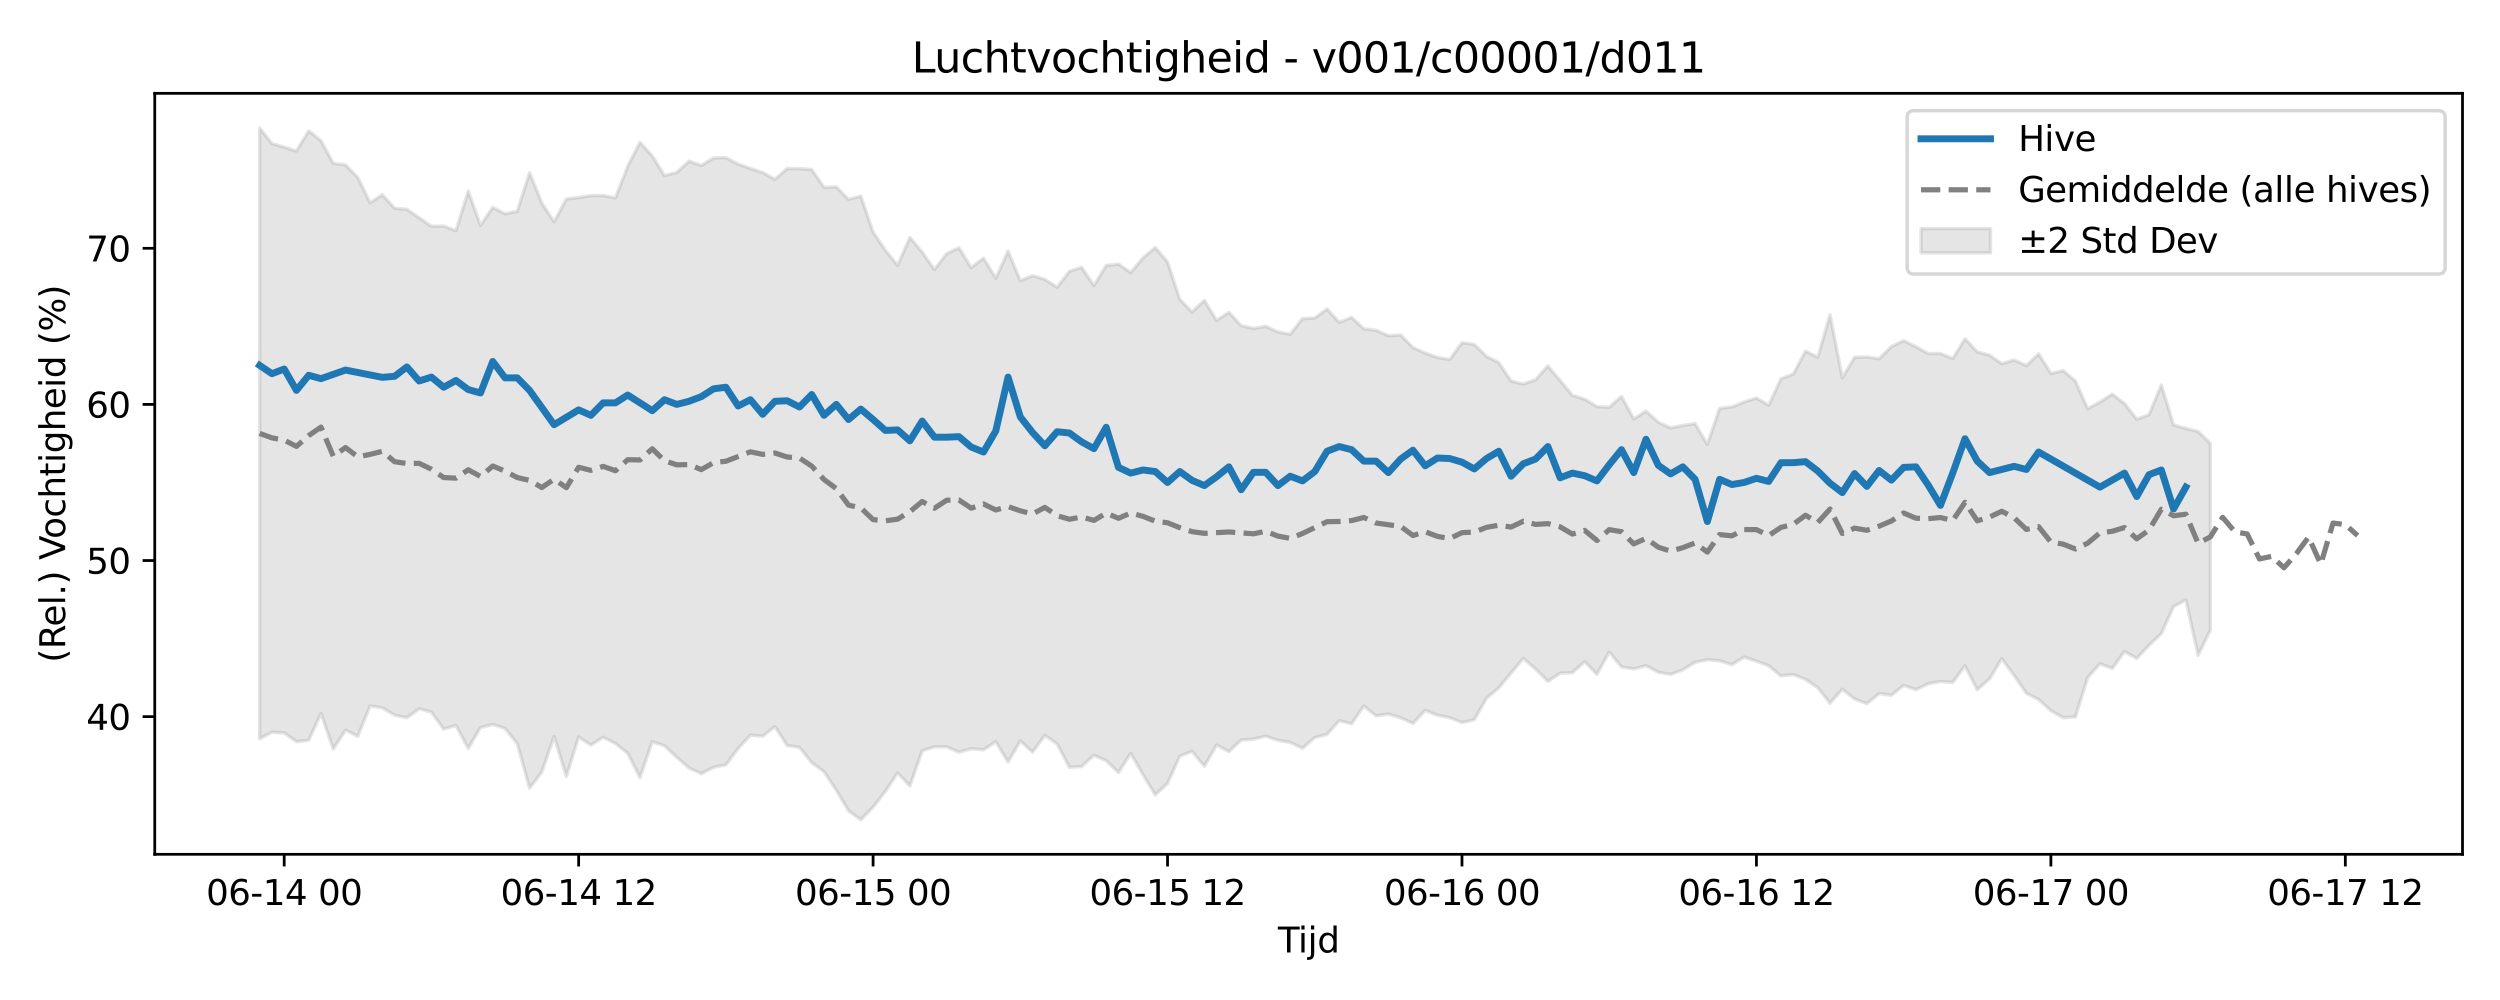 <?xml version="1.0" encoding="utf-8" standalone="no"?>
<!DOCTYPE svg PUBLIC "-//W3C//DTD SVG 1.1//EN"
  "http://www.w3.org/Graphics/SVG/1.1/DTD/svg11.dtd">
<svg xmlns:xlink="http://www.w3.org/1999/xlink" width="720pt" height="288pt" viewBox="0 0 720 288" xmlns="http://www.w3.org/2000/svg" version="1.1">
 <defs>
  <style type="text/css">*{stroke-linejoin: round; stroke-linecap: butt}</style>
 </defs>
 <g id="figure_1">
  <g id="patch_1">
   <path d="M 0 288 
L 720 288 
L 720 0 
L 0 0 
z
" style="fill: #ffffff"/>
  </g>
  <g id="axes_1">
   <g id="patch_2">
    <path d="M 44.57 246.04 
L 709.2 246.04 
L 709.2 26.88 
L 44.57 26.88 
z
" style="fill: #ffffff"/>
   </g>
   <g id="FillBetweenPolyCollection_1">
    <defs>
     <path id="ma456eeb6b8" d="M 74.78 -251.158 
L 74.78 -75.204 
L 78.314 -77.135 
L 81.847 -76.906 
L 85.381 -74.367 
L 88.914 -74.811 
L 92.447 -82.521 
L 95.981 -72.27 
L 99.514 -77.721 
L 103.048 -75.948 
L 106.581 -84.702 
L 110.114 -84.117 
L 113.648 -82.036 
L 117.181 -81.281 
L 120.714 -83.856 
L 124.248 -82.911 
L 127.781 -78.037 
L 131.315 -79.05 
L 134.848 -72.451 
L 138.381 -78.453 
L 141.915 -79.331 
L 145.448 -78.215 
L 148.982 -73.786 
L 152.515 -61.033 
L 156.048 -65.659 
L 159.582 -75.898 
L 163.115 -64.401 
L 166.649 -75.749 
L 170.182 -73.411 
L 173.715 -75.662 
L 177.249 -73.883 
L 180.782 -71.061 
L 184.315 -64.069 
L 187.849 -74.398 
L 191.382 -73.217 
L 194.916 -69.884 
L 198.449 -66.822 
L 201.982 -65.168 
L 205.516 -67.015 
L 209.049 -67.728 
L 212.583 -72.428 
L 216.116 -76.27 
L 219.649 -75.969 
L 223.183 -78.729 
L 226.716 -73.273 
L 230.249 -72.763 
L 233.783 -68.337 
L 237.316 -65.77 
L 240.85 -60.414 
L 244.383 -54.471 
L 247.916 -51.922 
L 251.45 -55.526 
L 254.983 -60.083 
L 258.517 -65.382 
L 262.05 -61.65 
L 265.583 -71.76 
L 269.117 -72.896 
L 272.65 -72.92 
L 276.183 -71.35 
L 279.717 -72.373 
L 283.25 -72.043 
L 286.784 -74.396 
L 290.317 -68.551 
L 293.85 -74.593 
L 297.384 -71.358 
L 300.917 -76.213 
L 304.451 -73.735 
L 307.984 -67.038 
L 311.517 -67.229 
L 315.051 -70.469 
L 318.584 -68.933 
L 322.118 -65.515 
L 325.651 -71.013 
L 329.184 -64.853 
L 332.718 -59.085 
L 336.251 -62.368 
L 339.784 -70.255 
L 343.318 -71.614 
L 346.851 -67.314 
L 350.385 -73.422 
L 353.918 -71.534 
L 357.451 -74.85 
L 360.985 -75.119 
L 364.518 -75.988 
L 368.052 -74.788 
L 371.585 -74.183 
L 375.118 -72.461 
L 378.652 -75.586 
L 382.185 -76.504 
L 385.718 -80.46 
L 389.252 -79.544 
L 392.785 -84.654 
L 396.319 -81.817 
L 399.852 -82.344 
L 403.385 -81.281 
L 406.919 -79.652 
L 410.452 -83.415 
L 413.986 -82.006 
L 417.519 -81.312 
L 421.052 -79.914 
L 424.586 -80.701 
L 428.119 -86.909 
L 431.652 -89.893 
L 435.186 -94.155 
L 438.719 -98.376 
L 442.253 -95.302 
L 445.786 -91.769 
L 449.319 -94.128 
L 452.853 -94.249 
L 456.386 -97.448 
L 459.92 -93.795 
L 463.453 -100.211 
L 466.986 -95.938 
L 470.52 -95.348 
L 474.053 -96.302 
L 477.587 -94.389 
L 481.12 -93.762 
L 484.653 -95.07 
L 488.187 -97.253 
L 491.72 -97.984 
L 495.253 -97.706 
L 498.787 -96.56 
L 502.32 -98.768 
L 505.854 -97.574 
L 509.387 -96.248 
L 512.92 -93.338 
L 516.454 -93.735 
L 519.987 -92.353 
L 523.521 -89.942 
L 527.054 -85.484 
L 530.587 -89.5 
L 534.121 -86.707 
L 537.654 -85.353 
L 541.187 -88.231 
L 544.721 -87.759 
L 548.254 -90.593 
L 551.788 -89.375 
L 555.321 -91.075 
L 558.854 -91.736 
L 562.388 -91.461 
L 565.921 -96.244 
L 569.455 -89.359 
L 572.988 -92.47 
L 576.521 -98.284 
L 580.055 -93.497 
L 583.588 -88.334 
L 587.121 -86.541 
L 590.655 -83.332 
L 594.188 -81.315 
L 597.722 -81.529 
L 601.255 -92.85 
L 604.788 -96.849 
L 608.322 -95.486 
L 611.855 -100.374 
L 615.389 -98.36 
L 618.922 -102.154 
L 622.455 -105.522 
L 625.989 -113.314 
L 629.522 -115.213 
L 633.056 -99.302 
L 636.589 -106.474 
L 636.589 -160.307 
L 636.589 -160.307 
L 633.056 -163.732 
L 629.522 -164.606 
L 625.989 -165.605 
L 622.455 -177.144 
L 618.922 -168.573 
L 615.389 -167.271 
L 611.855 -171.759 
L 608.322 -174.491 
L 604.788 -172.222 
L 601.255 -170.284 
L 597.722 -178.258 
L 594.188 -181.27 
L 590.655 -180.426 
L 587.121 -186.105 
L 583.588 -182.707 
L 580.055 -184.309 
L 576.521 -183.247 
L 572.988 -185.722 
L 569.455 -186.649 
L 565.921 -190.426 
L 562.388 -184.718 
L 558.854 -186.178 
L 555.321 -186.175 
L 551.788 -188.131 
L 548.254 -189.91 
L 544.721 -188.163 
L 541.187 -184.694 
L 537.654 -185.196 
L 534.121 -185.083 
L 530.587 -179.207 
L 527.054 -197.331 
L 523.521 -185.103 
L 519.987 -186.866 
L 516.454 -180.239 
L 512.92 -178.901 
L 509.387 -171.281 
L 505.854 -173.36 
L 502.32 -172.23 
L 498.787 -170.798 
L 495.253 -170.38 
L 491.72 -159.998 
L 488.187 -165.995 
L 484.653 -165.48 
L 481.12 -164.776 
L 477.587 -166.418 
L 474.053 -169.6 
L 470.52 -167.365 
L 466.986 -173.819 
L 463.453 -170.701 
L 459.92 -170.888 
L 456.386 -173.036 
L 452.853 -174.115 
L 449.319 -178.411 
L 445.786 -182.612 
L 442.253 -178.65 
L 438.719 -177.375 
L 435.186 -178.256 
L 431.652 -183.589 
L 428.119 -185.33 
L 424.586 -188.798 
L 421.052 -189.286 
L 417.519 -184.462 
L 413.986 -185.053 
L 410.452 -186.298 
L 406.919 -187.92 
L 403.385 -191.515 
L 399.852 -191.309 
L 396.319 -192.907 
L 392.785 -193.281 
L 389.252 -196.592 
L 385.718 -195.162 
L 382.185 -198.99 
L 378.652 -196.397 
L 375.118 -196.246 
L 371.585 -191.72 
L 368.052 -192.399 
L 364.518 -194.004 
L 360.985 -193.417 
L 357.451 -194.221 
L 353.918 -198.051 
L 350.385 -195.735 
L 346.851 -201.479 
L 343.318 -198.142 
L 339.784 -201.792 
L 336.251 -212.527 
L 332.718 -216.709 
L 329.184 -213.724 
L 325.651 -209.49 
L 322.118 -211.949 
L 318.584 -211.527 
L 315.051 -205.774 
L 311.517 -211.005 
L 307.984 -209.869 
L 304.451 -205.249 
L 300.917 -207.523 
L 297.384 -208.632 
L 293.85 -207.174 
L 290.317 -215.678 
L 286.784 -207.863 
L 283.25 -213.664 
L 279.717 -210.914 
L 276.183 -216.647 
L 272.65 -214.949 
L 269.117 -210.369 
L 265.583 -215.381 
L 262.05 -219.617 
L 258.517 -211.59 
L 254.983 -215.924 
L 251.45 -221.167 
L 247.916 -231.536 
L 244.383 -230.572 
L 240.85 -234.177 
L 237.316 -234.003 
L 233.783 -239.185 
L 230.249 -239.427 
L 226.716 -239.473 
L 223.183 -236.329 
L 219.649 -238.318 
L 216.116 -239.474 
L 212.583 -240.725 
L 209.049 -242.599 
L 205.516 -242.52 
L 201.982 -240.342 
L 198.449 -241.578 
L 194.916 -238.366 
L 191.382 -237.388 
L 187.849 -243.101 
L 184.315 -246.996 
L 180.782 -240.143 
L 177.249 -230.985 
L 173.715 -231.689 
L 170.182 -231.66 
L 166.649 -231.11 
L 163.115 -230.704 
L 159.582 -224.088 
L 156.048 -229.521 
L 152.515 -238.269 
L 148.982 -227.142 
L 145.448 -226.417 
L 141.915 -228.256 
L 138.381 -223.118 
L 134.848 -232.969 
L 131.315 -221.536 
L 127.781 -222.892 
L 124.248 -222.834 
L 120.714 -225.272 
L 117.181 -227.74 
L 113.648 -228.012 
L 110.114 -231.926 
L 106.581 -229.586 
L 103.048 -236.891 
L 99.514 -240.485 
L 95.981 -240.944 
L 92.447 -247.477 
L 88.914 -250.309 
L 85.381 -244.502 
L 81.847 -245.603 
L 78.314 -246.658 
L 74.78 -251.158 
z
" style="stroke: #808080; stroke-opacity: 0.2"/>
    </defs>
    <g clip-path="url(#p14459a17ba)">
     <use xlink:href="#ma456eeb6b8" x="0" y="288" style="fill: #808080; fill-opacity: 0.2; stroke: #808080; stroke-opacity: 0.2"/>
    </g>
   </g>
   <g id="matplotlib.axis_1">
    <g id="xtick_1">
     <g id="line2d_1">
      <defs>
       <path id="macf2bb94c5" d="M 0 0 
L 0 3.5 
" style="stroke: #000000; stroke-width: 0.8"/>
      </defs>
      <g>
       <use xlink:href="#macf2bb94c5" x="81.847" y="246.04" style="stroke: #000000; stroke-width: 0.8"/>
      </g>
     </g>
     <g id="text_1">
      <!-- 06-14 00 -->
      <g transform="translate(59.367 260.638) scale(0.1 -0.1)">
       <defs>
        <path id="DejaVuSans-30" d="M 2034 4250 
Q 1547 4250 1301 3770 
Q 1056 3291 1056 2328 
Q 1056 1369 1301 889 
Q 1547 409 2034 409 
Q 2525 409 2770 889 
Q 3016 1369 3016 2328 
Q 3016 3291 2770 3770 
Q 2525 4250 2034 4250 
z
M 2034 4750 
Q 2819 4750 3233 4129 
Q 3647 3509 3647 2328 
Q 3647 1150 3233 529 
Q 2819 -91 2034 -91 
Q 1250 -91 836 529 
Q 422 1150 422 2328 
Q 422 3509 836 4129 
Q 1250 4750 2034 4750 
z
" transform="scale(0.016)"/>
        <path id="DejaVuSans-36" d="M 2113 2584 
Q 1688 2584 1439 2293 
Q 1191 2003 1191 1497 
Q 1191 994 1439 701 
Q 1688 409 2113 409 
Q 2538 409 2786 701 
Q 3034 994 3034 1497 
Q 3034 2003 2786 2293 
Q 2538 2584 2113 2584 
z
M 3366 4563 
L 3366 3988 
Q 3128 4100 2886 4159 
Q 2644 4219 2406 4219 
Q 1781 4219 1451 3797 
Q 1122 3375 1075 2522 
Q 1259 2794 1537 2939 
Q 1816 3084 2150 3084 
Q 2853 3084 3261 2657 
Q 3669 2231 3669 1497 
Q 3669 778 3244 343 
Q 2819 -91 2113 -91 
Q 1303 -91 875 529 
Q 447 1150 447 2328 
Q 447 3434 972 4092 
Q 1497 4750 2381 4750 
Q 2619 4750 2861 4703 
Q 3103 4656 3366 4563 
z
" transform="scale(0.016)"/>
        <path id="DejaVuSans-2d" d="M 313 2009 
L 1997 2009 
L 1997 1497 
L 313 1497 
L 313 2009 
z
" transform="scale(0.016)"/>
        <path id="DejaVuSans-31" d="M 794 531 
L 1825 531 
L 1825 4091 
L 703 3866 
L 703 4441 
L 1819 4666 
L 2450 4666 
L 2450 531 
L 3481 531 
L 3481 0 
L 794 0 
L 794 531 
z
" transform="scale(0.016)"/>
        <path id="DejaVuSans-34" d="M 2419 4116 
L 825 1625 
L 2419 1625 
L 2419 4116 
z
M 2253 4666 
L 3047 4666 
L 3047 1625 
L 3713 1625 
L 3713 1100 
L 3047 1100 
L 3047 0 
L 2419 0 
L 2419 1100 
L 313 1100 
L 313 1709 
L 2253 4666 
z
" transform="scale(0.016)"/>
        <path id="DejaVuSans-20" transform="scale(0.016)"/>
       </defs>
       <use xlink:href="#DejaVuSans-30"/>
       <use xlink:href="#DejaVuSans-36" transform="translate(63.623 0)"/>
       <use xlink:href="#DejaVuSans-2d" transform="translate(127.246 0)"/>
       <use xlink:href="#DejaVuSans-31" transform="translate(163.33 0)"/>
       <use xlink:href="#DejaVuSans-34" transform="translate(226.953 0)"/>
       <use xlink:href="#DejaVuSans-20" transform="translate(290.576 0)"/>
       <use xlink:href="#DejaVuSans-30" transform="translate(322.363 0)"/>
       <use xlink:href="#DejaVuSans-30" transform="translate(385.986 0)"/>
      </g>
     </g>
    </g>
    <g id="xtick_2">
     <g id="line2d_2">
      <g>
       <use xlink:href="#macf2bb94c5" x="166.649" y="246.04" style="stroke: #000000; stroke-width: 0.8"/>
      </g>
     </g>
     <g id="text_2">
      <!-- 06-14 12 -->
      <g transform="translate(144.168 260.638) scale(0.1 -0.1)">
       <defs>
        <path id="DejaVuSans-32" d="M 1228 531 
L 3431 531 
L 3431 0 
L 469 0 
L 469 531 
Q 828 903 1448 1529 
Q 2069 2156 2228 2338 
Q 2531 2678 2651 2914 
Q 2772 3150 2772 3378 
Q 2772 3750 2511 3984 
Q 2250 4219 1831 4219 
Q 1534 4219 1204 4116 
Q 875 4013 500 3803 
L 500 4441 
Q 881 4594 1212 4672 
Q 1544 4750 1819 4750 
Q 2544 4750 2975 4387 
Q 3406 4025 3406 3419 
Q 3406 3131 3298 2873 
Q 3191 2616 2906 2266 
Q 2828 2175 2409 1742 
Q 1991 1309 1228 531 
z
" transform="scale(0.016)"/>
       </defs>
       <use xlink:href="#DejaVuSans-30"/>
       <use xlink:href="#DejaVuSans-36" transform="translate(63.623 0)"/>
       <use xlink:href="#DejaVuSans-2d" transform="translate(127.246 0)"/>
       <use xlink:href="#DejaVuSans-31" transform="translate(163.33 0)"/>
       <use xlink:href="#DejaVuSans-34" transform="translate(226.953 0)"/>
       <use xlink:href="#DejaVuSans-20" transform="translate(290.576 0)"/>
       <use xlink:href="#DejaVuSans-31" transform="translate(322.363 0)"/>
       <use xlink:href="#DejaVuSans-32" transform="translate(385.986 0)"/>
      </g>
     </g>
    </g>
    <g id="xtick_3">
     <g id="line2d_3">
      <g>
       <use xlink:href="#macf2bb94c5" x="251.45" y="246.04" style="stroke: #000000; stroke-width: 0.8"/>
      </g>
     </g>
     <g id="text_3">
      <!-- 06-15 00 -->
      <g transform="translate(228.969 260.638) scale(0.1 -0.1)">
       <defs>
        <path id="DejaVuSans-35" d="M 691 4666 
L 3169 4666 
L 3169 4134 
L 1269 4134 
L 1269 2991 
Q 1406 3038 1543 3061 
Q 1681 3084 1819 3084 
Q 2600 3084 3056 2656 
Q 3513 2228 3513 1497 
Q 3513 744 3044 326 
Q 2575 -91 1722 -91 
Q 1428 -91 1123 -41 
Q 819 9 494 109 
L 494 744 
Q 775 591 1075 516 
Q 1375 441 1709 441 
Q 2250 441 2565 725 
Q 2881 1009 2881 1497 
Q 2881 1984 2565 2268 
Q 2250 2553 1709 2553 
Q 1456 2553 1204 2497 
Q 953 2441 691 2322 
L 691 4666 
z
" transform="scale(0.016)"/>
       </defs>
       <use xlink:href="#DejaVuSans-30"/>
       <use xlink:href="#DejaVuSans-36" transform="translate(63.623 0)"/>
       <use xlink:href="#DejaVuSans-2d" transform="translate(127.246 0)"/>
       <use xlink:href="#DejaVuSans-31" transform="translate(163.33 0)"/>
       <use xlink:href="#DejaVuSans-35" transform="translate(226.953 0)"/>
       <use xlink:href="#DejaVuSans-20" transform="translate(290.576 0)"/>
       <use xlink:href="#DejaVuSans-30" transform="translate(322.363 0)"/>
       <use xlink:href="#DejaVuSans-30" transform="translate(385.986 0)"/>
      </g>
     </g>
    </g>
    <g id="xtick_4">
     <g id="line2d_4">
      <g>
       <use xlink:href="#macf2bb94c5" x="336.251" y="246.04" style="stroke: #000000; stroke-width: 0.8"/>
      </g>
     </g>
     <g id="text_4">
      <!-- 06-15 12 -->
      <g transform="translate(313.771 260.638) scale(0.1 -0.1)">
       <use xlink:href="#DejaVuSans-30"/>
       <use xlink:href="#DejaVuSans-36" transform="translate(63.623 0)"/>
       <use xlink:href="#DejaVuSans-2d" transform="translate(127.246 0)"/>
       <use xlink:href="#DejaVuSans-31" transform="translate(163.33 0)"/>
       <use xlink:href="#DejaVuSans-35" transform="translate(226.953 0)"/>
       <use xlink:href="#DejaVuSans-20" transform="translate(290.576 0)"/>
       <use xlink:href="#DejaVuSans-31" transform="translate(322.363 0)"/>
       <use xlink:href="#DejaVuSans-32" transform="translate(385.986 0)"/>
      </g>
     </g>
    </g>
    <g id="xtick_5">
     <g id="line2d_5">
      <g>
       <use xlink:href="#macf2bb94c5" x="421.052" y="246.04" style="stroke: #000000; stroke-width: 0.8"/>
      </g>
     </g>
     <g id="text_5">
      <!-- 06-16 00 -->
      <g transform="translate(398.572 260.638) scale(0.1 -0.1)">
       <use xlink:href="#DejaVuSans-30"/>
       <use xlink:href="#DejaVuSans-36" transform="translate(63.623 0)"/>
       <use xlink:href="#DejaVuSans-2d" transform="translate(127.246 0)"/>
       <use xlink:href="#DejaVuSans-31" transform="translate(163.33 0)"/>
       <use xlink:href="#DejaVuSans-36" transform="translate(226.953 0)"/>
       <use xlink:href="#DejaVuSans-20" transform="translate(290.576 0)"/>
       <use xlink:href="#DejaVuSans-30" transform="translate(322.363 0)"/>
       <use xlink:href="#DejaVuSans-30" transform="translate(385.986 0)"/>
      </g>
     </g>
    </g>
    <g id="xtick_6">
     <g id="line2d_6">
      <g>
       <use xlink:href="#macf2bb94c5" x="505.854" y="246.04" style="stroke: #000000; stroke-width: 0.8"/>
      </g>
     </g>
     <g id="text_6">
      <!-- 06-16 12 -->
      <g transform="translate(483.373 260.638) scale(0.1 -0.1)">
       <use xlink:href="#DejaVuSans-30"/>
       <use xlink:href="#DejaVuSans-36" transform="translate(63.623 0)"/>
       <use xlink:href="#DejaVuSans-2d" transform="translate(127.246 0)"/>
       <use xlink:href="#DejaVuSans-31" transform="translate(163.33 0)"/>
       <use xlink:href="#DejaVuSans-36" transform="translate(226.953 0)"/>
       <use xlink:href="#DejaVuSans-20" transform="translate(290.576 0)"/>
       <use xlink:href="#DejaVuSans-31" transform="translate(322.363 0)"/>
       <use xlink:href="#DejaVuSans-32" transform="translate(385.986 0)"/>
      </g>
     </g>
    </g>
    <g id="xtick_7">
     <g id="line2d_7">
      <g>
       <use xlink:href="#macf2bb94c5" x="590.655" y="246.04" style="stroke: #000000; stroke-width: 0.8"/>
      </g>
     </g>
     <g id="text_7">
      <!-- 06-17 00 -->
      <g transform="translate(568.174 260.638) scale(0.1 -0.1)">
       <defs>
        <path id="DejaVuSans-37" d="M 525 4666 
L 3525 4666 
L 3525 4397 
L 1831 0 
L 1172 0 
L 2766 4134 
L 525 4134 
L 525 4666 
z
" transform="scale(0.016)"/>
       </defs>
       <use xlink:href="#DejaVuSans-30"/>
       <use xlink:href="#DejaVuSans-36" transform="translate(63.623 0)"/>
       <use xlink:href="#DejaVuSans-2d" transform="translate(127.246 0)"/>
       <use xlink:href="#DejaVuSans-31" transform="translate(163.33 0)"/>
       <use xlink:href="#DejaVuSans-37" transform="translate(226.953 0)"/>
       <use xlink:href="#DejaVuSans-20" transform="translate(290.576 0)"/>
       <use xlink:href="#DejaVuSans-30" transform="translate(322.363 0)"/>
       <use xlink:href="#DejaVuSans-30" transform="translate(385.986 0)"/>
      </g>
     </g>
    </g>
    <g id="xtick_8">
     <g id="line2d_8">
      <g>
       <use xlink:href="#macf2bb94c5" x="675.456" y="246.04" style="stroke: #000000; stroke-width: 0.8"/>
      </g>
     </g>
     <g id="text_8">
      <!-- 06-17 12 -->
      <g transform="translate(652.976 260.638) scale(0.1 -0.1)">
       <use xlink:href="#DejaVuSans-30"/>
       <use xlink:href="#DejaVuSans-36" transform="translate(63.623 0)"/>
       <use xlink:href="#DejaVuSans-2d" transform="translate(127.246 0)"/>
       <use xlink:href="#DejaVuSans-31" transform="translate(163.33 0)"/>
       <use xlink:href="#DejaVuSans-37" transform="translate(226.953 0)"/>
       <use xlink:href="#DejaVuSans-20" transform="translate(290.576 0)"/>
       <use xlink:href="#DejaVuSans-31" transform="translate(322.363 0)"/>
       <use xlink:href="#DejaVuSans-32" transform="translate(385.986 0)"/>
      </g>
     </g>
    </g>
    <g id="text_9">
     <!-- Tijd -->
     <g transform="translate(368.035 274.317) scale(0.1 -0.1)">
      <defs>
       <path id="DejaVuSans-54" d="M -19 4666 
L 3928 4666 
L 3928 4134 
L 2272 4134 
L 2272 0 
L 1638 0 
L 1638 4134 
L -19 4134 
L -19 4666 
z
" transform="scale(0.016)"/>
       <path id="DejaVuSans-69" d="M 603 3500 
L 1178 3500 
L 1178 0 
L 603 0 
L 603 3500 
z
M 603 4863 
L 1178 4863 
L 1178 4134 
L 603 4134 
L 603 4863 
z
" transform="scale(0.016)"/>
       <path id="DejaVuSans-6a" d="M 603 3500 
L 1178 3500 
L 1178 -63 
Q 1178 -731 923 -1031 
Q 669 -1331 103 -1331 
L -116 -1331 
L -116 -844 
L 38 -844 
Q 366 -844 484 -692 
Q 603 -541 603 -63 
L 603 3500 
z
M 603 4863 
L 1178 4863 
L 1178 4134 
L 603 4134 
L 603 4863 
z
" transform="scale(0.016)"/>
       <path id="DejaVuSans-64" d="M 2906 2969 
L 2906 4863 
L 3481 4863 
L 3481 0 
L 2906 0 
L 2906 525 
Q 2725 213 2448 61 
Q 2172 -91 1784 -91 
Q 1150 -91 751 415 
Q 353 922 353 1747 
Q 353 2572 751 3078 
Q 1150 3584 1784 3584 
Q 2172 3584 2448 3432 
Q 2725 3281 2906 2969 
z
M 947 1747 
Q 947 1113 1208 752 
Q 1469 391 1925 391 
Q 2381 391 2643 752 
Q 2906 1113 2906 1747 
Q 2906 2381 2643 2742 
Q 2381 3103 1925 3103 
Q 1469 3103 1208 2742 
Q 947 2381 947 1747 
z
" transform="scale(0.016)"/>
      </defs>
      <use xlink:href="#DejaVuSans-54"/>
      <use xlink:href="#DejaVuSans-69" transform="translate(57.959 0)"/>
      <use xlink:href="#DejaVuSans-6a" transform="translate(85.742 0)"/>
      <use xlink:href="#DejaVuSans-64" transform="translate(113.525 0)"/>
     </g>
    </g>
   </g>
   <g id="matplotlib.axis_2">
    <g id="ytick_1">
     <g id="line2d_9">
      <defs>
       <path id="m85ca6835c0" d="M 0 0 
L -3.5 0 
" style="stroke: #000000; stroke-width: 0.8"/>
      </defs>
      <g>
       <use xlink:href="#m85ca6835c0" x="44.57" y="206.388" style="stroke: #000000; stroke-width: 0.8"/>
      </g>
     </g>
     <g id="text_10">
      <!-- 40 -->
      <g transform="translate(24.845 210.187) scale(0.1 -0.1)">
       <use xlink:href="#DejaVuSans-34"/>
       <use xlink:href="#DejaVuSans-30" transform="translate(63.623 0)"/>
      </g>
     </g>
    </g>
    <g id="ytick_2">
     <g id="line2d_10">
      <g>
       <use xlink:href="#m85ca6835c0" x="44.57" y="161.429" style="stroke: #000000; stroke-width: 0.8"/>
      </g>
     </g>
     <g id="text_11">
      <!-- 50 -->
      <g transform="translate(24.845 165.228) scale(0.1 -0.1)">
       <use xlink:href="#DejaVuSans-35"/>
       <use xlink:href="#DejaVuSans-30" transform="translate(63.623 0)"/>
      </g>
     </g>
    </g>
    <g id="ytick_3">
     <g id="line2d_11">
      <g>
       <use xlink:href="#m85ca6835c0" x="44.57" y="116.469" style="stroke: #000000; stroke-width: 0.8"/>
      </g>
     </g>
     <g id="text_12">
      <!-- 60 -->
      <g transform="translate(24.845 120.268) scale(0.1 -0.1)">
       <use xlink:href="#DejaVuSans-36"/>
       <use xlink:href="#DejaVuSans-30" transform="translate(63.623 0)"/>
      </g>
     </g>
    </g>
    <g id="ytick_4">
     <g id="line2d_12">
      <g>
       <use xlink:href="#m85ca6835c0" x="44.57" y="71.51" style="stroke: #000000; stroke-width: 0.8"/>
      </g>
     </g>
     <g id="text_13">
      <!-- 70 -->
      <g transform="translate(24.845 75.309) scale(0.1 -0.1)">
       <use xlink:href="#DejaVuSans-37"/>
       <use xlink:href="#DejaVuSans-30" transform="translate(63.623 0)"/>
      </g>
     </g>
    </g>
    <g id="text_14">
     <!-- (Rel.) Vochtigheid (%) -->
     <g transform="translate(18.765 190.838) rotate(-90) scale(0.1 -0.1)">
      <defs>
       <path id="DejaVuSans-28" d="M 1984 4856 
Q 1566 4138 1362 3434 
Q 1159 2731 1159 2009 
Q 1159 1288 1364 580 
Q 1569 -128 1984 -844 
L 1484 -844 
Q 1016 -109 783 600 
Q 550 1309 550 2009 
Q 550 2706 781 3412 
Q 1013 4119 1484 4856 
L 1984 4856 
z
" transform="scale(0.016)"/>
       <path id="DejaVuSans-52" d="M 2841 2188 
Q 3044 2119 3236 1894 
Q 3428 1669 3622 1275 
L 4263 0 
L 3584 0 
L 2988 1197 
Q 2756 1666 2539 1819 
Q 2322 1972 1947 1972 
L 1259 1972 
L 1259 0 
L 628 0 
L 628 4666 
L 2053 4666 
Q 2853 4666 3247 4331 
Q 3641 3997 3641 3322 
Q 3641 2881 3436 2590 
Q 3231 2300 2841 2188 
z
M 1259 4147 
L 1259 2491 
L 2053 2491 
Q 2509 2491 2742 2702 
Q 2975 2913 2975 3322 
Q 2975 3731 2742 3939 
Q 2509 4147 2053 4147 
L 1259 4147 
z
" transform="scale(0.016)"/>
       <path id="DejaVuSans-65" d="M 3597 1894 
L 3597 1613 
L 953 1613 
Q 991 1019 1311 708 
Q 1631 397 2203 397 
Q 2534 397 2845 478 
Q 3156 559 3463 722 
L 3463 178 
Q 3153 47 2828 -22 
Q 2503 -91 2169 -91 
Q 1331 -91 842 396 
Q 353 884 353 1716 
Q 353 2575 817 3079 
Q 1281 3584 2069 3584 
Q 2775 3584 3186 3129 
Q 3597 2675 3597 1894 
z
M 3022 2063 
Q 3016 2534 2758 2815 
Q 2500 3097 2075 3097 
Q 1594 3097 1305 2825 
Q 1016 2553 972 2059 
L 3022 2063 
z
" transform="scale(0.016)"/>
       <path id="DejaVuSans-6c" d="M 603 4863 
L 1178 4863 
L 1178 0 
L 603 0 
L 603 4863 
z
" transform="scale(0.016)"/>
       <path id="DejaVuSans-2e" d="M 684 794 
L 1344 794 
L 1344 0 
L 684 0 
L 684 794 
z
" transform="scale(0.016)"/>
       <path id="DejaVuSans-29" d="M 513 4856 
L 1013 4856 
Q 1481 4119 1714 3412 
Q 1947 2706 1947 2009 
Q 1947 1309 1714 600 
Q 1481 -109 1013 -844 
L 513 -844 
Q 928 -128 1133 580 
Q 1338 1288 1338 2009 
Q 1338 2731 1133 3434 
Q 928 4138 513 4856 
z
" transform="scale(0.016)"/>
       <path id="DejaVuSans-56" d="M 1831 0 
L 50 4666 
L 709 4666 
L 2188 738 
L 3669 4666 
L 4325 4666 
L 2547 0 
L 1831 0 
z
" transform="scale(0.016)"/>
       <path id="DejaVuSans-6f" d="M 1959 3097 
Q 1497 3097 1228 2736 
Q 959 2375 959 1747 
Q 959 1119 1226 758 
Q 1494 397 1959 397 
Q 2419 397 2687 759 
Q 2956 1122 2956 1747 
Q 2956 2369 2687 2733 
Q 2419 3097 1959 3097 
z
M 1959 3584 
Q 2709 3584 3137 3096 
Q 3566 2609 3566 1747 
Q 3566 888 3137 398 
Q 2709 -91 1959 -91 
Q 1206 -91 779 398 
Q 353 888 353 1747 
Q 353 2609 779 3096 
Q 1206 3584 1959 3584 
z
" transform="scale(0.016)"/>
       <path id="DejaVuSans-63" d="M 3122 3366 
L 3122 2828 
Q 2878 2963 2633 3030 
Q 2388 3097 2138 3097 
Q 1578 3097 1268 2742 
Q 959 2388 959 1747 
Q 959 1106 1268 751 
Q 1578 397 2138 397 
Q 2388 397 2633 464 
Q 2878 531 3122 666 
L 3122 134 
Q 2881 22 2623 -34 
Q 2366 -91 2075 -91 
Q 1284 -91 818 406 
Q 353 903 353 1747 
Q 353 2603 823 3093 
Q 1294 3584 2113 3584 
Q 2378 3584 2631 3529 
Q 2884 3475 3122 3366 
z
" transform="scale(0.016)"/>
       <path id="DejaVuSans-68" d="M 3513 2113 
L 3513 0 
L 2938 0 
L 2938 2094 
Q 2938 2591 2744 2837 
Q 2550 3084 2163 3084 
Q 1697 3084 1428 2787 
Q 1159 2491 1159 1978 
L 1159 0 
L 581 0 
L 581 4863 
L 1159 4863 
L 1159 2956 
Q 1366 3272 1645 3428 
Q 1925 3584 2291 3584 
Q 2894 3584 3203 3211 
Q 3513 2838 3513 2113 
z
" transform="scale(0.016)"/>
       <path id="DejaVuSans-74" d="M 1172 4494 
L 1172 3500 
L 2356 3500 
L 2356 3053 
L 1172 3053 
L 1172 1153 
Q 1172 725 1289 603 
Q 1406 481 1766 481 
L 2356 481 
L 2356 0 
L 1766 0 
Q 1100 0 847 248 
Q 594 497 594 1153 
L 594 3053 
L 172 3053 
L 172 3500 
L 594 3500 
L 594 4494 
L 1172 4494 
z
" transform="scale(0.016)"/>
       <path id="DejaVuSans-67" d="M 2906 1791 
Q 2906 2416 2648 2759 
Q 2391 3103 1925 3103 
Q 1463 3103 1205 2759 
Q 947 2416 947 1791 
Q 947 1169 1205 825 
Q 1463 481 1925 481 
Q 2391 481 2648 825 
Q 2906 1169 2906 1791 
z
M 3481 434 
Q 3481 -459 3084 -895 
Q 2688 -1331 1869 -1331 
Q 1566 -1331 1297 -1286 
Q 1028 -1241 775 -1147 
L 775 -588 
Q 1028 -725 1275 -790 
Q 1522 -856 1778 -856 
Q 2344 -856 2625 -561 
Q 2906 -266 2906 331 
L 2906 616 
Q 2728 306 2450 153 
Q 2172 0 1784 0 
Q 1141 0 747 490 
Q 353 981 353 1791 
Q 353 2603 747 3093 
Q 1141 3584 1784 3584 
Q 2172 3584 2450 3431 
Q 2728 3278 2906 2969 
L 2906 3500 
L 3481 3500 
L 3481 434 
z
" transform="scale(0.016)"/>
       <path id="DejaVuSans-25" d="M 4653 2053 
Q 4381 2053 4226 1822 
Q 4072 1591 4072 1178 
Q 4072 772 4226 539 
Q 4381 306 4653 306 
Q 4919 306 5073 539 
Q 5228 772 5228 1178 
Q 5228 1588 5073 1820 
Q 4919 2053 4653 2053 
z
M 4653 2450 
Q 5147 2450 5437 2106 
Q 5728 1763 5728 1178 
Q 5728 594 5436 251 
Q 5144 -91 4653 -91 
Q 4153 -91 3862 251 
Q 3572 594 3572 1178 
Q 3572 1766 3864 2108 
Q 4156 2450 4653 2450 
z
M 1428 4353 
Q 1159 4353 1004 4120 
Q 850 3888 850 3481 
Q 850 3069 1003 2837 
Q 1156 2606 1428 2606 
Q 1700 2606 1854 2837 
Q 2009 3069 2009 3481 
Q 2009 3884 1853 4118 
Q 1697 4353 1428 4353 
z
M 4250 4750 
L 4750 4750 
L 1831 -91 
L 1331 -91 
L 4250 4750 
z
M 1428 4750 
Q 1922 4750 2215 4408 
Q 2509 4066 2509 3481 
Q 2509 2891 2217 2550 
Q 1925 2209 1428 2209 
Q 931 2209 642 2551 
Q 353 2894 353 3481 
Q 353 4063 643 4406 
Q 934 4750 1428 4750 
z
" transform="scale(0.016)"/>
      </defs>
      <use xlink:href="#DejaVuSans-28"/>
      <use xlink:href="#DejaVuSans-52" transform="translate(39.014 0)"/>
      <use xlink:href="#DejaVuSans-65" transform="translate(103.996 0)"/>
      <use xlink:href="#DejaVuSans-6c" transform="translate(165.52 0)"/>
      <use xlink:href="#DejaVuSans-2e" transform="translate(193.303 0)"/>
      <use xlink:href="#DejaVuSans-29" transform="translate(225.09 0)"/>
      <use xlink:href="#DejaVuSans-20" transform="translate(264.104 0)"/>
      <use xlink:href="#DejaVuSans-56" transform="translate(295.891 0)"/>
      <use xlink:href="#DejaVuSans-6f" transform="translate(356.549 0)"/>
      <use xlink:href="#DejaVuSans-63" transform="translate(417.73 0)"/>
      <use xlink:href="#DejaVuSans-68" transform="translate(472.711 0)"/>
      <use xlink:href="#DejaVuSans-74" transform="translate(536.09 0)"/>
      <use xlink:href="#DejaVuSans-69" transform="translate(575.299 0)"/>
      <use xlink:href="#DejaVuSans-67" transform="translate(603.082 0)"/>
      <use xlink:href="#DejaVuSans-68" transform="translate(666.559 0)"/>
      <use xlink:href="#DejaVuSans-65" transform="translate(729.938 0)"/>
      <use xlink:href="#DejaVuSans-69" transform="translate(791.461 0)"/>
      <use xlink:href="#DejaVuSans-64" transform="translate(819.244 0)"/>
      <use xlink:href="#DejaVuSans-20" transform="translate(882.721 0)"/>
      <use xlink:href="#DejaVuSans-28" transform="translate(914.508 0)"/>
      <use xlink:href="#DejaVuSans-25" transform="translate(953.521 0)"/>
      <use xlink:href="#DejaVuSans-29" transform="translate(1048.541 0)"/>
     </g>
    </g>
   </g>
   <g id="line2d_13">
    <path d="M 74.78 105.229 
L 78.314 107.627 
L 81.847 106.278 
L 85.381 112.423 
L 88.914 108.077 
L 92.447 109.051 
L 99.514 106.578 
L 110.114 108.676 
L 113.648 108.376 
L 117.181 105.679 
L 120.714 109.725 
L 124.248 108.601 
L 127.781 111.524 
L 131.315 109.575 
L 134.848 112.198 
L 138.381 113.172 
L 141.915 104.105 
L 145.448 108.826 
L 148.982 108.826 
L 152.515 112.423 
L 159.582 122.314 
L 166.649 118.043 
L 170.182 119.616 
L 173.715 116.02 
L 177.249 116.02 
L 180.782 113.772 
L 187.849 118.268 
L 191.382 115.12 
L 194.916 116.469 
L 198.449 115.57 
L 201.982 114.221 
L 205.516 111.973 
L 209.049 111.524 
L 212.583 116.919 
L 216.116 115.12 
L 219.649 119.317 
L 223.183 115.57 
L 226.716 115.42 
L 230.249 117.218 
L 233.783 113.622 
L 237.316 119.616 
L 240.85 116.469 
L 244.383 120.815 
L 247.916 117.818 
L 251.45 120.815 
L 254.983 123.962 
L 258.517 123.813 
L 262.05 126.96 
L 265.583 121.265 
L 269.117 125.911 
L 272.65 125.911 
L 276.183 125.761 
L 279.717 128.758 
L 283.25 130.182 
L 286.784 124.112 
L 290.317 108.601 
L 293.85 120.066 
L 297.384 124.562 
L 300.917 128.383 
L 304.451 124.337 
L 307.984 124.712 
L 311.517 127.259 
L 315.051 129.208 
L 318.584 123.063 
L 322.118 134.603 
L 325.651 136.251 
L 329.184 135.352 
L 332.718 135.802 
L 336.251 138.949 
L 339.784 135.802 
L 343.318 138.349 
L 346.851 139.848 
L 350.385 137.3 
L 353.918 134.453 
L 357.451 141.047 
L 360.985 136.027 
L 364.518 136.027 
L 368.052 139.848 
L 371.585 137.151 
L 375.118 138.499 
L 378.652 135.802 
L 382.185 129.957 
L 385.718 128.608 
L 389.252 129.507 
L 392.785 132.804 
L 396.319 132.804 
L 399.852 136.101 
L 403.385 132.205 
L 406.919 129.657 
L 410.452 134.153 
L 413.986 131.905 
L 417.519 132.055 
L 421.052 133.104 
L 424.586 135.052 
L 428.119 132.055 
L 431.652 129.957 
L 435.186 137.151 
L 438.719 133.554 
L 442.253 132.205 
L 445.786 128.608 
L 449.319 137.6 
L 452.853 136.251 
L 456.386 137.001 
L 459.92 138.499 
L 463.453 133.853 
L 466.986 129.507 
L 470.52 136.101 
L 474.053 126.51 
L 477.587 134.003 
L 481.12 136.476 
L 484.653 134.453 
L 488.187 138.05 
L 491.72 150.189 
L 495.253 138.05 
L 498.787 139.548 
L 502.32 138.949 
L 505.854 137.75 
L 509.387 138.649 
L 512.92 133.254 
L 516.454 133.254 
L 519.987 132.954 
L 523.521 135.652 
L 527.054 139.174 
L 530.587 141.871 
L 534.121 136.401 
L 537.654 140.073 
L 541.187 135.502 
L 544.721 138.275 
L 548.254 134.603 
L 551.788 134.453 
L 555.321 139.698 
L 558.854 145.543 
L 562.388 136.251 
L 565.921 126.36 
L 569.455 132.804 
L 572.988 136.101 
L 580.055 134.303 
L 583.588 135.202 
L 587.121 130.182 
L 604.788 140.298 
L 611.855 136.251 
L 615.389 142.995 
L 618.922 136.701 
L 622.455 135.352 
L 625.989 146.592 
L 629.522 140.298 
L 629.522 140.298 
" clip-path="url(#p14459a17ba)" style="fill: none; stroke: #1f77b4; stroke-width: 2; stroke-linecap: square"/>
   </g>
   <g id="line2d_14">
    <path d="M 74.78 124.819 
L 78.314 126.103 
L 81.847 126.746 
L 85.381 128.565 
L 88.914 125.44 
L 92.447 123.001 
L 95.981 131.393 
L 99.514 128.897 
L 103.048 131.581 
L 106.581 130.856 
L 110.114 129.978 
L 113.648 132.976 
L 117.181 133.49 
L 120.714 133.436 
L 124.248 135.127 
L 127.781 137.536 
L 131.315 137.707 
L 134.848 135.29 
L 138.381 137.215 
L 141.915 134.207 
L 145.448 135.684 
L 148.982 137.536 
L 152.515 138.349 
L 156.048 140.41 
L 159.582 138.007 
L 163.115 140.448 
L 166.649 134.571 
L 170.182 135.465 
L 173.715 134.324 
L 177.249 135.566 
L 180.782 132.398 
L 184.315 132.467 
L 187.849 129.25 
L 191.382 132.697 
L 194.916 133.875 
L 198.449 133.8 
L 201.982 135.245 
L 205.516 133.233 
L 209.049 132.837 
L 216.116 130.128 
L 219.649 130.856 
L 223.183 130.471 
L 226.716 131.627 
L 230.249 131.905 
L 233.783 134.239 
L 237.316 138.114 
L 240.85 140.704 
L 244.383 145.479 
L 247.916 146.271 
L 251.45 149.654 
L 254.983 149.996 
L 258.517 149.514 
L 262.05 147.366 
L 265.583 144.43 
L 269.117 146.367 
L 272.65 144.066 
L 276.183 144.001 
L 279.717 146.357 
L 283.25 145.147 
L 286.784 146.87 
L 290.317 145.886 
L 293.85 147.117 
L 297.384 148.005 
L 300.917 146.132 
L 304.451 148.508 
L 307.984 149.547 
L 311.517 148.883 
L 315.051 149.878 
L 318.584 147.77 
L 322.118 149.268 
L 325.651 147.748 
L 329.184 148.712 
L 332.718 150.103 
L 336.251 150.553 
L 339.784 151.976 
L 343.318 153.122 
L 346.851 153.604 
L 353.918 153.207 
L 360.985 153.732 
L 364.518 153.004 
L 368.052 154.406 
L 371.585 155.049 
L 375.118 153.646 
L 382.185 150.253 
L 385.718 150.189 
L 389.252 149.932 
L 392.785 149.033 
L 396.319 150.638 
L 403.385 151.602 
L 406.919 154.214 
L 410.452 153.143 
L 413.986 154.471 
L 417.519 155.113 
L 421.052 153.4 
L 424.586 153.25 
L 428.119 151.88 
L 431.652 151.259 
L 435.186 151.794 
L 438.719 150.125 
L 442.253 151.024 
L 445.786 150.81 
L 449.319 151.73 
L 452.853 153.818 
L 456.386 152.758 
L 459.92 155.659 
L 463.453 152.544 
L 466.986 153.122 
L 470.52 156.644 
L 474.053 155.049 
L 477.587 157.596 
L 481.12 158.731 
L 484.653 157.725 
L 488.187 156.376 
L 491.72 159.009 
L 495.253 153.957 
L 498.787 154.321 
L 502.32 152.501 
L 505.854 152.533 
L 509.387 154.235 
L 512.92 151.88 
L 516.454 151.013 
L 519.987 148.39 
L 523.521 150.478 
L 527.054 146.592 
L 530.587 153.646 
L 534.121 152.105 
L 537.654 152.726 
L 541.187 151.538 
L 544.721 150.039 
L 548.254 147.748 
L 551.788 149.247 
L 555.321 149.375 
L 558.854 149.043 
L 562.388 149.91 
L 565.921 144.665 
L 569.455 149.996 
L 572.988 148.904 
L 576.521 147.234 
L 580.055 149.097 
L 583.588 152.48 
L 587.121 151.677 
L 590.655 156.121 
L 594.188 156.708 
L 597.722 158.107 
L 601.255 156.433 
L 604.788 153.464 
L 608.322 153.011 
L 611.855 151.934 
L 615.389 155.184 
L 618.922 152.637 
L 622.455 146.667 
L 625.989 148.54 
L 629.522 148.091 
L 633.056 156.483 
L 636.589 154.61 
L 640.122 148.99 
L 643.656 153.186 
L 647.189 153.786 
L 650.722 160.979 
L 654.256 160.23 
L 657.789 163.527 
L 661.323 159.48 
L 664.856 154.685 
L 668.389 162.478 
L 671.923 150.638 
L 675.456 151.088 
L 678.99 154.235 
L 678.99 154.235 
" clip-path="url(#p14459a17ba)" style="fill: none; stroke-dasharray: 5.55,2.4; stroke-dashoffset: 0; stroke: #808080; stroke-width: 1.5"/>
   </g>
   <g id="patch_3">
    <path d="M 44.57 246.04 
L 44.57 26.88 
" style="fill: none; stroke: #000000; stroke-width: 0.8; stroke-linejoin: miter; stroke-linecap: square"/>
   </g>
   <g id="patch_4">
    <path d="M 709.2 246.04 
L 709.2 26.88 
" style="fill: none; stroke: #000000; stroke-width: 0.8; stroke-linejoin: miter; stroke-linecap: square"/>
   </g>
   <g id="patch_5">
    <path d="M 44.57 246.04 
L 709.2 246.04 
" style="fill: none; stroke: #000000; stroke-width: 0.8; stroke-linejoin: miter; stroke-linecap: square"/>
   </g>
   <g id="patch_6">
    <path d="M 44.57 26.88 
L 709.2 26.88 
" style="fill: none; stroke: #000000; stroke-width: 0.8; stroke-linejoin: miter; stroke-linecap: square"/>
   </g>
   <g id="text_15">
    <!-- Luchtvochtigheid - v001/c00001/d011 -->
    <g transform="translate(262.595 20.88) scale(0.12 -0.12)">
     <defs>
      <path id="DejaVuSans-4c" d="M 628 4666 
L 1259 4666 
L 1259 531 
L 3531 531 
L 3531 0 
L 628 0 
L 628 4666 
z
" transform="scale(0.016)"/>
      <path id="DejaVuSans-75" d="M 544 1381 
L 544 3500 
L 1119 3500 
L 1119 1403 
Q 1119 906 1312 657 
Q 1506 409 1894 409 
Q 2359 409 2629 706 
Q 2900 1003 2900 1516 
L 2900 3500 
L 3475 3500 
L 3475 0 
L 2900 0 
L 2900 538 
Q 2691 219 2414 64 
Q 2138 -91 1772 -91 
Q 1169 -91 856 284 
Q 544 659 544 1381 
z
M 1991 3584 
L 1991 3584 
z
" transform="scale(0.016)"/>
      <path id="DejaVuSans-76" d="M 191 3500 
L 800 3500 
L 1894 563 
L 2988 3500 
L 3597 3500 
L 2284 0 
L 1503 0 
L 191 3500 
z
" transform="scale(0.016)"/>
      <path id="DejaVuSans-2f" d="M 1625 4666 
L 2156 4666 
L 531 -594 
L 0 -594 
L 1625 4666 
z
" transform="scale(0.016)"/>
     </defs>
     <use xlink:href="#DejaVuSans-4c"/>
     <use xlink:href="#DejaVuSans-75" transform="translate(53.963 0)"/>
     <use xlink:href="#DejaVuSans-63" transform="translate(117.342 0)"/>
     <use xlink:href="#DejaVuSans-68" transform="translate(172.322 0)"/>
     <use xlink:href="#DejaVuSans-74" transform="translate(235.701 0)"/>
     <use xlink:href="#DejaVuSans-76" transform="translate(274.91 0)"/>
     <use xlink:href="#DejaVuSans-6f" transform="translate(334.09 0)"/>
     <use xlink:href="#DejaVuSans-63" transform="translate(395.271 0)"/>
     <use xlink:href="#DejaVuSans-68" transform="translate(450.252 0)"/>
     <use xlink:href="#DejaVuSans-74" transform="translate(513.631 0)"/>
     <use xlink:href="#DejaVuSans-69" transform="translate(552.84 0)"/>
     <use xlink:href="#DejaVuSans-67" transform="translate(580.623 0)"/>
     <use xlink:href="#DejaVuSans-68" transform="translate(644.1 0)"/>
     <use xlink:href="#DejaVuSans-65" transform="translate(707.479 0)"/>
     <use xlink:href="#DejaVuSans-69" transform="translate(769.002 0)"/>
     <use xlink:href="#DejaVuSans-64" transform="translate(796.785 0)"/>
     <use xlink:href="#DejaVuSans-20" transform="translate(860.262 0)"/>
     <use xlink:href="#DejaVuSans-2d" transform="translate(892.049 0)"/>
     <use xlink:href="#DejaVuSans-20" transform="translate(928.133 0)"/>
     <use xlink:href="#DejaVuSans-76" transform="translate(959.92 0)"/>
     <use xlink:href="#DejaVuSans-30" transform="translate(1019.1 0)"/>
     <use xlink:href="#DejaVuSans-30" transform="translate(1082.723 0)"/>
     <use xlink:href="#DejaVuSans-31" transform="translate(1146.346 0)"/>
     <use xlink:href="#DejaVuSans-2f" transform="translate(1209.969 0)"/>
     <use xlink:href="#DejaVuSans-63" transform="translate(1243.66 0)"/>
     <use xlink:href="#DejaVuSans-30" transform="translate(1298.641 0)"/>
     <use xlink:href="#DejaVuSans-30" transform="translate(1362.264 0)"/>
     <use xlink:href="#DejaVuSans-30" transform="translate(1425.887 0)"/>
     <use xlink:href="#DejaVuSans-30" transform="translate(1489.51 0)"/>
     <use xlink:href="#DejaVuSans-31" transform="translate(1553.133 0)"/>
     <use xlink:href="#DejaVuSans-2f" transform="translate(1616.756 0)"/>
     <use xlink:href="#DejaVuSans-64" transform="translate(1650.447 0)"/>
     <use xlink:href="#DejaVuSans-30" transform="translate(1713.924 0)"/>
     <use xlink:href="#DejaVuSans-31" transform="translate(1777.547 0)"/>
     <use xlink:href="#DejaVuSans-31" transform="translate(1841.17 0)"/>
    </g>
   </g>
   <g id="legend_1">
    <g id="patch_7">
     <path d="M 551.256 78.914 
L 702.2 78.914 
Q 704.2 78.914 704.2 76.914 
L 704.2 33.88 
Q 704.2 31.88 702.2 31.88 
L 551.256 31.88 
Q 549.256 31.88 549.256 33.88 
L 549.256 76.914 
Q 549.256 78.914 551.256 78.914 
z
" style="fill: #ffffff; opacity: 0.8; stroke: #cccccc; stroke-linejoin: miter"/>
    </g>
    <g id="line2d_15">
     <path d="M 553.256 39.978 
L 563.256 39.978 
L 573.256 39.978 
" style="fill: none; stroke: #1f77b4; stroke-width: 2; stroke-linecap: square"/>
    </g>
    <g id="text_16">
     <!-- Hive -->
     <g transform="translate(581.256 43.478) scale(0.1 -0.1)">
      <defs>
       <path id="DejaVuSans-48" d="M 628 4666 
L 1259 4666 
L 1259 2753 
L 3553 2753 
L 3553 4666 
L 4184 4666 
L 4184 0 
L 3553 0 
L 3553 2222 
L 1259 2222 
L 1259 0 
L 628 0 
L 628 4666 
z
" transform="scale(0.016)"/>
      </defs>
      <use xlink:href="#DejaVuSans-48"/>
      <use xlink:href="#DejaVuSans-69" transform="translate(75.195 0)"/>
      <use xlink:href="#DejaVuSans-76" transform="translate(102.979 0)"/>
      <use xlink:href="#DejaVuSans-65" transform="translate(162.158 0)"/>
     </g>
    </g>
    <g id="line2d_16">
     <path d="M 553.256 54.657 
L 563.256 54.657 
L 573.256 54.657 
" style="fill: none; stroke-dasharray: 5.55,2.4; stroke-dashoffset: 0; stroke: #808080; stroke-width: 1.5"/>
    </g>
    <g id="text_17">
     <!-- Gemiddelde (alle hives) -->
     <g transform="translate(581.256 58.157) scale(0.1 -0.1)">
      <defs>
       <path id="DejaVuSans-47" d="M 3809 666 
L 3809 1919 
L 2778 1919 
L 2778 2438 
L 4434 2438 
L 4434 434 
Q 4069 175 3628 42 
Q 3188 -91 2688 -91 
Q 1594 -91 976 548 
Q 359 1188 359 2328 
Q 359 3472 976 4111 
Q 1594 4750 2688 4750 
Q 3144 4750 3555 4637 
Q 3966 4525 4313 4306 
L 4313 3634 
Q 3963 3931 3569 4081 
Q 3175 4231 2741 4231 
Q 1884 4231 1454 3753 
Q 1025 3275 1025 2328 
Q 1025 1384 1454 906 
Q 1884 428 2741 428 
Q 3075 428 3337 486 
Q 3600 544 3809 666 
z
" transform="scale(0.016)"/>
       <path id="DejaVuSans-6d" d="M 3328 2828 
Q 3544 3216 3844 3400 
Q 4144 3584 4550 3584 
Q 5097 3584 5394 3201 
Q 5691 2819 5691 2113 
L 5691 0 
L 5113 0 
L 5113 2094 
Q 5113 2597 4934 2840 
Q 4756 3084 4391 3084 
Q 3944 3084 3684 2787 
Q 3425 2491 3425 1978 
L 3425 0 
L 2847 0 
L 2847 2094 
Q 2847 2600 2669 2842 
Q 2491 3084 2119 3084 
Q 1678 3084 1418 2786 
Q 1159 2488 1159 1978 
L 1159 0 
L 581 0 
L 581 3500 
L 1159 3500 
L 1159 2956 
Q 1356 3278 1631 3431 
Q 1906 3584 2284 3584 
Q 2666 3584 2933 3390 
Q 3200 3197 3328 2828 
z
" transform="scale(0.016)"/>
       <path id="DejaVuSans-61" d="M 2194 1759 
Q 1497 1759 1228 1600 
Q 959 1441 959 1056 
Q 959 750 1161 570 
Q 1363 391 1709 391 
Q 2188 391 2477 730 
Q 2766 1069 2766 1631 
L 2766 1759 
L 2194 1759 
z
M 3341 1997 
L 3341 0 
L 2766 0 
L 2766 531 
Q 2569 213 2275 61 
Q 1981 -91 1556 -91 
Q 1019 -91 701 211 
Q 384 513 384 1019 
Q 384 1609 779 1909 
Q 1175 2209 1959 2209 
L 2766 2209 
L 2766 2266 
Q 2766 2663 2505 2880 
Q 2244 3097 1772 3097 
Q 1472 3097 1187 3025 
Q 903 2953 641 2809 
L 641 3341 
Q 956 3463 1253 3523 
Q 1550 3584 1831 3584 
Q 2591 3584 2966 3190 
Q 3341 2797 3341 1997 
z
" transform="scale(0.016)"/>
       <path id="DejaVuSans-73" d="M 2834 3397 
L 2834 2853 
Q 2591 2978 2328 3040 
Q 2066 3103 1784 3103 
Q 1356 3103 1142 2972 
Q 928 2841 928 2578 
Q 928 2378 1081 2264 
Q 1234 2150 1697 2047 
L 1894 2003 
Q 2506 1872 2764 1633 
Q 3022 1394 3022 966 
Q 3022 478 2636 193 
Q 2250 -91 1575 -91 
Q 1294 -91 989 -36 
Q 684 19 347 128 
L 347 722 
Q 666 556 975 473 
Q 1284 391 1588 391 
Q 1994 391 2212 530 
Q 2431 669 2431 922 
Q 2431 1156 2273 1281 
Q 2116 1406 1581 1522 
L 1381 1569 
Q 847 1681 609 1914 
Q 372 2147 372 2553 
Q 372 3047 722 3315 
Q 1072 3584 1716 3584 
Q 2034 3584 2315 3537 
Q 2597 3491 2834 3397 
z
" transform="scale(0.016)"/>
      </defs>
      <use xlink:href="#DejaVuSans-47"/>
      <use xlink:href="#DejaVuSans-65" transform="translate(77.49 0)"/>
      <use xlink:href="#DejaVuSans-6d" transform="translate(139.014 0)"/>
      <use xlink:href="#DejaVuSans-69" transform="translate(236.426 0)"/>
      <use xlink:href="#DejaVuSans-64" transform="translate(264.209 0)"/>
      <use xlink:href="#DejaVuSans-64" transform="translate(327.686 0)"/>
      <use xlink:href="#DejaVuSans-65" transform="translate(391.162 0)"/>
      <use xlink:href="#DejaVuSans-6c" transform="translate(452.686 0)"/>
      <use xlink:href="#DejaVuSans-64" transform="translate(480.469 0)"/>
      <use xlink:href="#DejaVuSans-65" transform="translate(543.945 0)"/>
      <use xlink:href="#DejaVuSans-20" transform="translate(605.469 0)"/>
      <use xlink:href="#DejaVuSans-28" transform="translate(637.256 0)"/>
      <use xlink:href="#DejaVuSans-61" transform="translate(676.27 0)"/>
      <use xlink:href="#DejaVuSans-6c" transform="translate(737.549 0)"/>
      <use xlink:href="#DejaVuSans-6c" transform="translate(765.332 0)"/>
      <use xlink:href="#DejaVuSans-65" transform="translate(793.115 0)"/>
      <use xlink:href="#DejaVuSans-20" transform="translate(854.639 0)"/>
      <use xlink:href="#DejaVuSans-68" transform="translate(886.426 0)"/>
      <use xlink:href="#DejaVuSans-69" transform="translate(949.805 0)"/>
      <use xlink:href="#DejaVuSans-76" transform="translate(977.588 0)"/>
      <use xlink:href="#DejaVuSans-65" transform="translate(1036.768 0)"/>
      <use xlink:href="#DejaVuSans-73" transform="translate(1098.291 0)"/>
      <use xlink:href="#DejaVuSans-29" transform="translate(1150.391 0)"/>
     </g>
    </g>
    <g id="patch_8">
     <path d="M 553.256 72.835 
L 573.256 72.835 
L 573.256 65.835 
L 553.256 65.835 
z
" style="fill: #808080; fill-opacity: 0.2; stroke: #808080; stroke-opacity: 0.2; stroke-linejoin: miter"/>
    </g>
    <g id="text_18">
     <!-- ±2 Std Dev -->
     <g transform="translate(581.256 72.835) scale(0.1 -0.1)">
      <defs>
       <path id="DejaVuSans-b1" d="M 2944 4013 
L 2944 2803 
L 4684 2803 
L 4684 2272 
L 2944 2272 
L 2944 1063 
L 2419 1063 
L 2419 2272 
L 678 2272 
L 678 2803 
L 2419 2803 
L 2419 4013 
L 2944 4013 
z
M 678 531 
L 4684 531 
L 4684 0 
L 678 0 
L 678 531 
z
" transform="scale(0.016)"/>
       <path id="DejaVuSans-53" d="M 3425 4513 
L 3425 3897 
Q 3066 4069 2747 4153 
Q 2428 4238 2131 4238 
Q 1616 4238 1336 4038 
Q 1056 3838 1056 3469 
Q 1056 3159 1242 3001 
Q 1428 2844 1947 2747 
L 2328 2669 
Q 3034 2534 3370 2195 
Q 3706 1856 3706 1288 
Q 3706 609 3251 259 
Q 2797 -91 1919 -91 
Q 1588 -91 1214 -16 
Q 841 59 441 206 
L 441 856 
Q 825 641 1194 531 
Q 1563 422 1919 422 
Q 2459 422 2753 634 
Q 3047 847 3047 1241 
Q 3047 1584 2836 1778 
Q 2625 1972 2144 2069 
L 1759 2144 
Q 1053 2284 737 2584 
Q 422 2884 422 3419 
Q 422 4038 858 4394 
Q 1294 4750 2059 4750 
Q 2388 4750 2728 4690 
Q 3069 4631 3425 4513 
z
" transform="scale(0.016)"/>
       <path id="DejaVuSans-44" d="M 1259 4147 
L 1259 519 
L 2022 519 
Q 2988 519 3436 956 
Q 3884 1394 3884 2338 
Q 3884 3275 3436 3711 
Q 2988 4147 2022 4147 
L 1259 4147 
z
M 628 4666 
L 1925 4666 
Q 3281 4666 3915 4102 
Q 4550 3538 4550 2338 
Q 4550 1131 3912 565 
Q 3275 0 1925 0 
L 628 0 
L 628 4666 
z
" transform="scale(0.016)"/>
      </defs>
      <use xlink:href="#DejaVuSans-b1"/>
      <use xlink:href="#DejaVuSans-32" transform="translate(83.789 0)"/>
      <use xlink:href="#DejaVuSans-20" transform="translate(147.412 0)"/>
      <use xlink:href="#DejaVuSans-53" transform="translate(179.199 0)"/>
      <use xlink:href="#DejaVuSans-74" transform="translate(242.676 0)"/>
      <use xlink:href="#DejaVuSans-64" transform="translate(281.885 0)"/>
      <use xlink:href="#DejaVuSans-20" transform="translate(345.361 0)"/>
      <use xlink:href="#DejaVuSans-44" transform="translate(377.148 0)"/>
      <use xlink:href="#DejaVuSans-65" transform="translate(454.15 0)"/>
      <use xlink:href="#DejaVuSans-76" transform="translate(515.674 0)"/>
     </g>
    </g>
   </g>
  </g>
 </g>
 <defs>
  <clipPath id="p14459a17ba">
   <rect x="44.57" y="26.88" width="664.63" height="219.16"/>
  </clipPath>
 </defs>
</svg>
